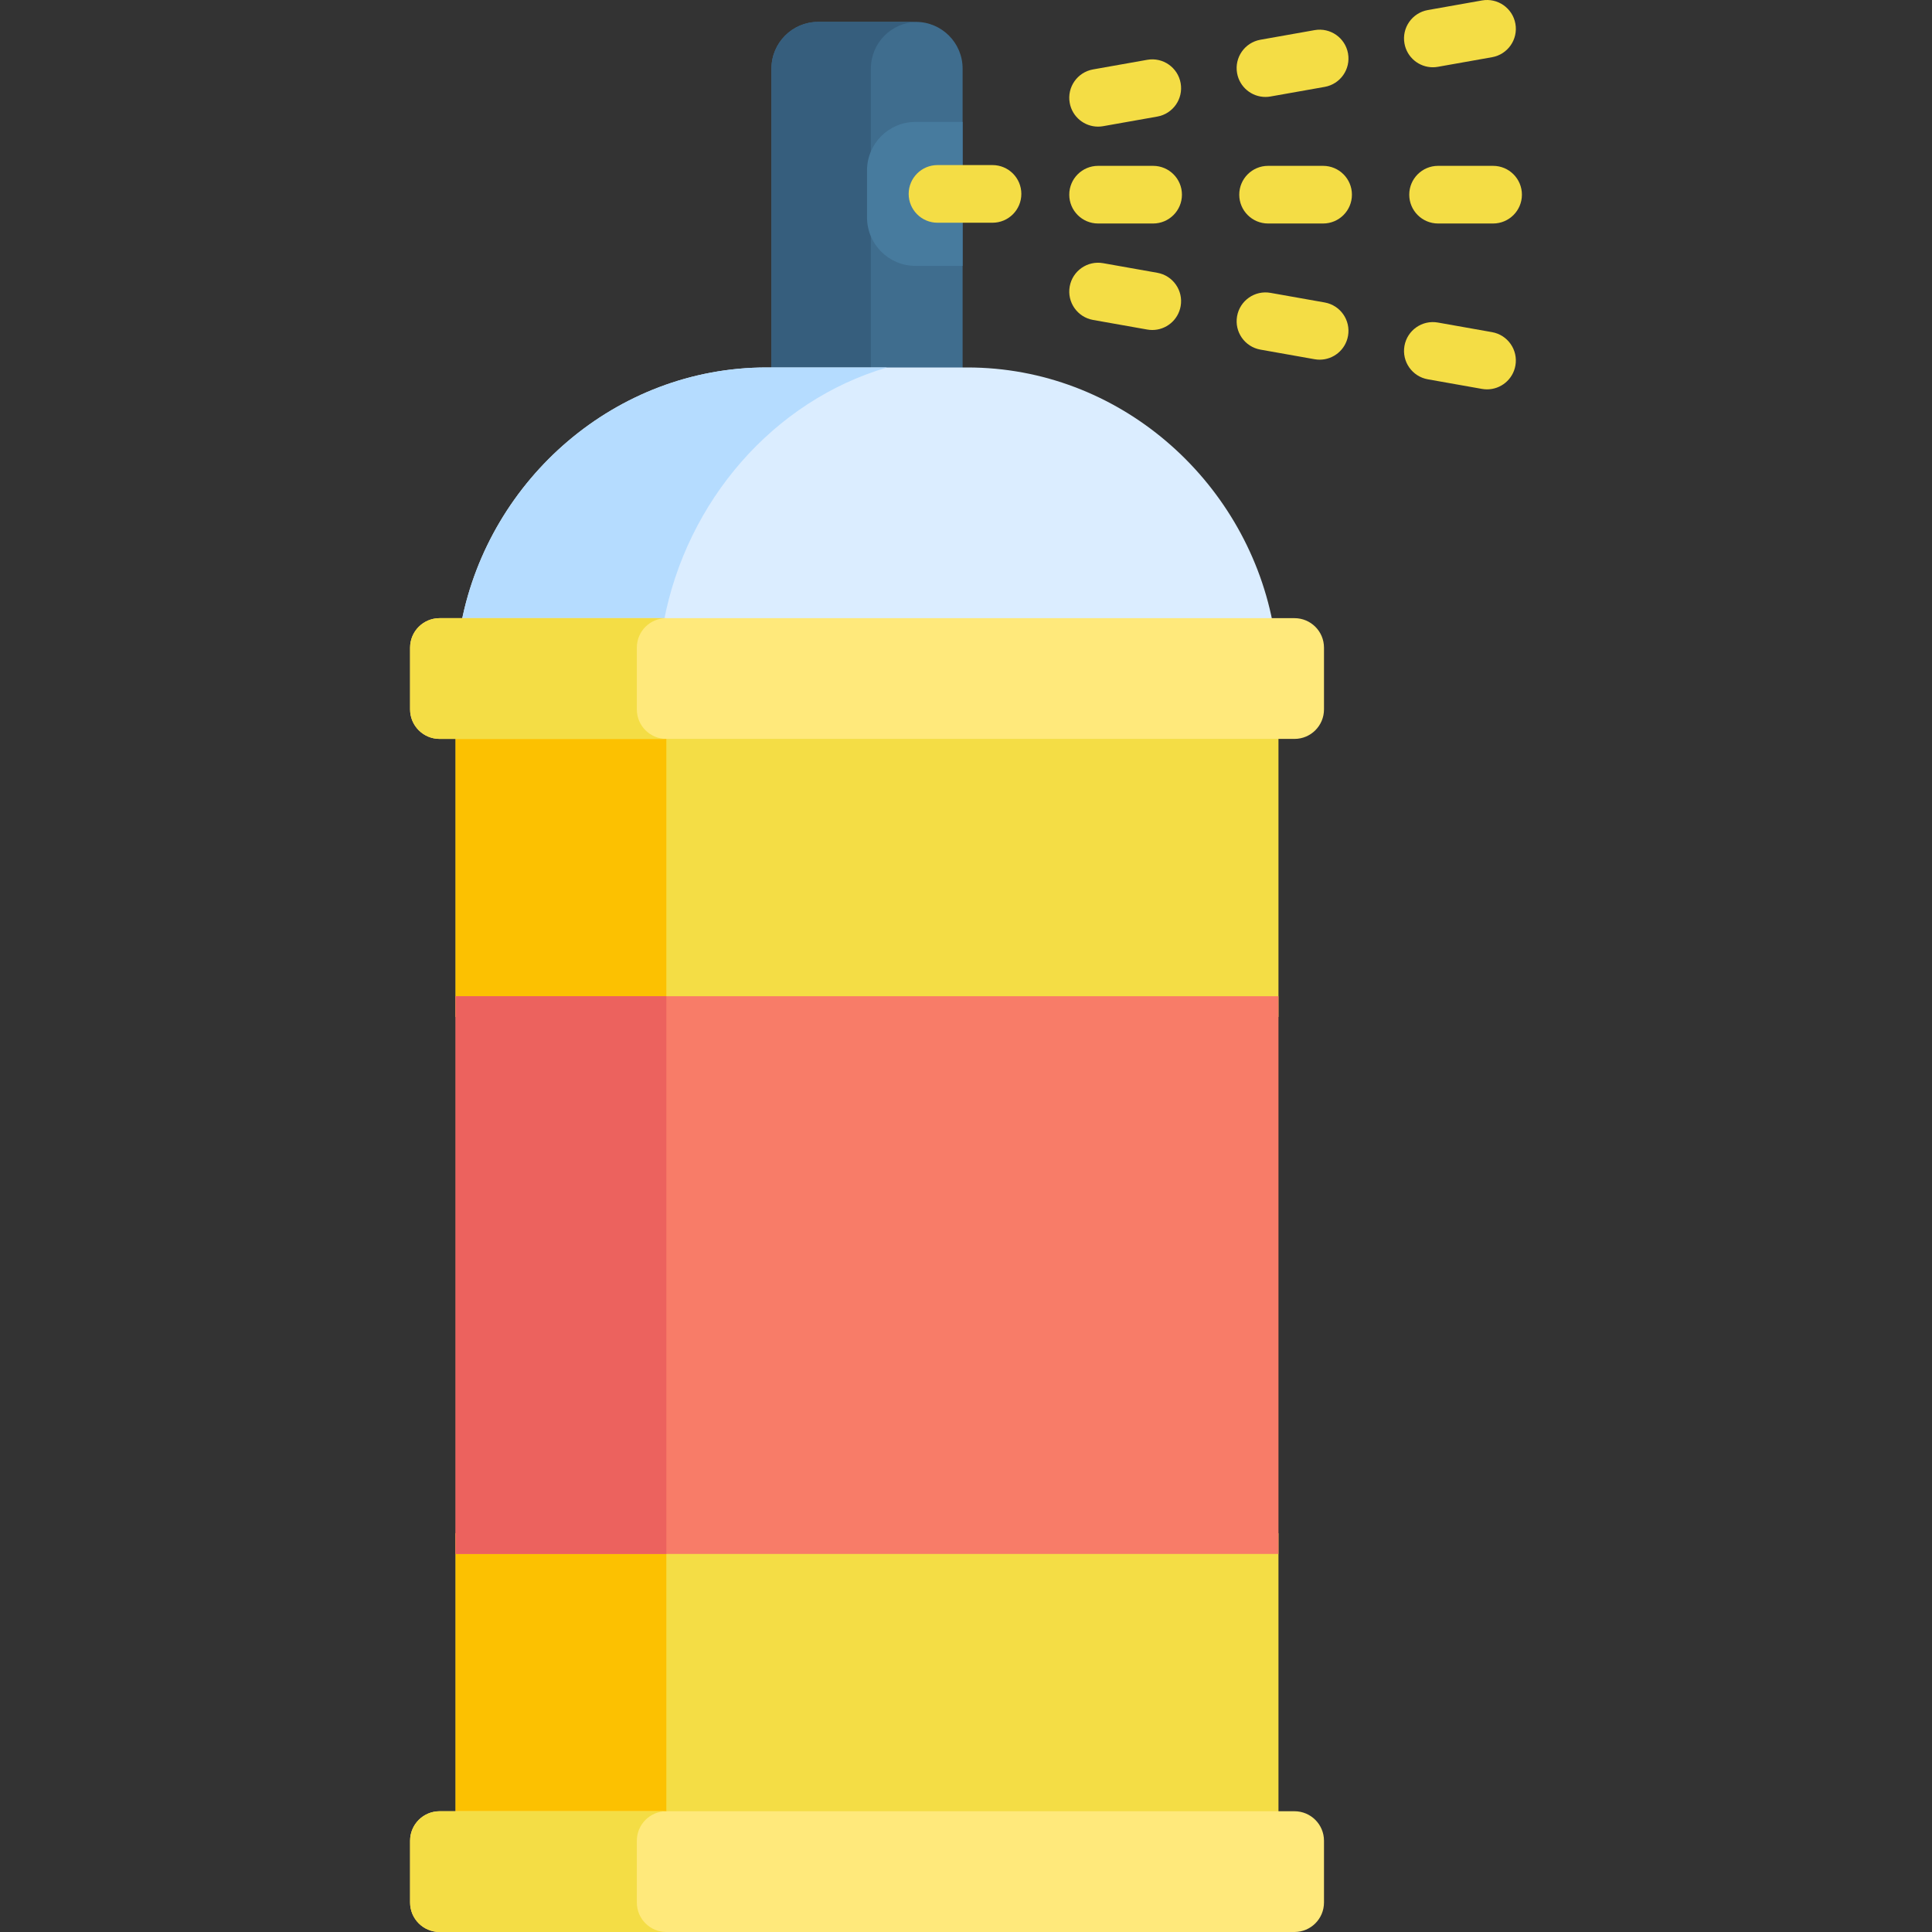 <svg id="Capa_1" enable-background="new 0 0 512 512" height="512" viewBox="0 0 512 512" width="512" xmlns="http://www.w3.org/2000/svg"><rect x="0" y="0" width="512" height="512" fill="#333333" stroke="none"/><g><path d="m242.726 5.801h-25.905c-6.835 0-12.377 5.541-12.377 12.377v81.241h50.658v-81.241c.001-6.835-5.54-12.377-12.376-12.377z" fill="#3f6d8e"/><path d="m242.947 5.813c-.074-.001-.147-.011-.222-.011h-25.905c-6.835 0-12.377 5.541-12.377 12.377v81.241h26.348v-81.241c.001-6.762 5.424-12.247 12.156-12.366z" fill="#365e7d"/><path d="m255.103 32.316h-12.526c-7.042 0-12.803 5.761-12.803 12.803v12.537c0 7.042 5.762 12.803 12.803 12.803h12.526z" fill="#477b9e"/><g><path d="m305.587 59.23h-14.582c-4.219 0-7.639-3.42-7.639-7.639s3.42-7.639 7.639-7.639h14.582c4.219 0 7.639 3.42 7.639 7.639s-3.421 7.639-7.639 7.639z" fill="#f4dd45"/></g><g><path d="m350.636 59.23h-14.582c-4.219 0-7.639-3.42-7.639-7.639s3.42-7.639 7.639-7.639h14.582c4.219 0 7.639 3.42 7.639 7.639s-3.42 7.639-7.639 7.639z" fill="#f4dd45"/></g><g><path d="m395.685 59.23h-14.581c-4.219 0-7.639-3.42-7.639-7.639s3.42-7.639 7.639-7.639h14.581c4.219 0 7.639 3.42 7.639 7.639s-3.42 7.639-7.639 7.639z" fill="#f4dd45"/></g><g><path d="m290.996 33.558c-3.634 0-6.856-2.603-7.513-6.307-.737-4.154 2.034-8.119 6.188-8.855l14.358-2.546c4.157-.736 8.119 2.034 8.855 6.188.737 4.154-2.034 8.119-6.188 8.855l-14.358 2.546c-.451.08-.9.119-1.342.119z" fill="#f4dd45"/></g><g><path d="m335.353 25.692c-3.634 0-6.856-2.603-7.513-6.307-.737-4.154 2.034-8.119 6.188-8.855l14.358-2.546c4.156-.736 8.119 2.034 8.855 6.188.737 4.154-2.034 8.119-6.188 8.855l-14.358 2.546c-.45.08-.899.119-1.342.119z" fill="#f4dd45"/></g><g><path d="m379.71 17.826c-3.634 0-6.856-2.603-7.513-6.307-.737-4.154 2.034-8.119 6.188-8.855l14.358-2.546c4.156-.736 8.119 2.034 8.855 6.188.737 4.154-2.034 8.119-6.188 8.855l-14.358 2.546c-.45.08-.899.119-1.342.119z" fill="#f4dd45"/></g><g><path d="m305.371 87.452c-.443 0-.892-.039-1.343-.119l-14.358-2.546c-4.154-.737-6.924-4.701-6.188-8.855s4.705-6.925 8.855-6.188l14.358 2.546c4.154.737 6.924 4.701 6.188 8.855-.656 3.703-3.878 6.307-7.512 6.307z" fill="#f4dd45"/></g><g><path d="m349.729 95.318c-.443 0-.891-.039-1.343-.119l-14.358-2.546c-4.154-.737-6.924-4.701-6.188-8.855s4.701-6.925 8.855-6.188l14.358 2.546c4.154.737 6.924 4.701 6.188 8.855-.656 3.703-3.878 6.307-7.512 6.307z" fill="#f4dd45"/></g><g><path d="m394.086 103.184c-.443 0-.892-.039-1.343-.119l-14.358-2.546c-4.154-.737-6.924-4.701-6.188-8.855s4.702-6.925 8.855-6.188l14.358 2.546c4.154.737 6.924 4.701 6.188 8.855-.656 3.703-3.878 6.307-7.512 6.307z" fill="#f4dd45"/></g><g><path d="m263.027 59.026h-14.581c-4.219 0-7.639-3.42-7.639-7.639s3.42-7.639 7.639-7.639h14.581c4.219 0 7.639 3.42 7.639 7.639s-3.42 7.639-7.639 7.639z" fill="#f4dd45"/></g><path d="m256.374 97.382h-53.201c-40.052 0-73.42 29.586-80.871 67.454h214.943c-7.451-37.868-40.819-67.454-80.871-67.454z" fill="#dbedff"/><path d="m235.089 97.382h-31.916c-40.052 0-73.42 29.586-80.871 67.454h53.591c6.055-32.195 29.229-58.667 59.196-67.454z" fill="#b5dcff"/><path d="m120.737 192.697h218.073v76.808h-218.073z" fill="#f4dd45"/><path d="m120.737 192.697h55.85v76.808h-55.85z" fill="#fcc101"/><path d="m120.737 406.312h218.073v77.68h-218.073z" fill="#f4dd45"/><path d="m120.737 406.312h55.85v77.68h-55.85z" fill="#fcc101"/><path d="m343.052 163.818h-226.557c-4.318 0-7.819 3.5-7.819 7.818v16.364c0 4.318 3.5 7.819 7.819 7.819h226.557c4.318 0 7.819-3.5 7.819-7.819v-16.364c0-4.318-3.501-7.818-7.819-7.818z" fill="#ffe97b"/><path d="m343.052 479.998h-226.557c-4.318 0-7.819 3.5-7.819 7.818v16.365c0 4.318 3.5 7.819 7.819 7.819h226.557c4.318 0 7.819-3.5 7.819-7.819v-16.365c0-4.317-3.501-7.818-7.819-7.818z" fill="#ffe97b"/><path d="m168.769 188v-16.364c0-4.318 3.501-7.819 7.819-7.819h-60.092c-4.318 0-7.819 3.501-7.819 7.819v16.364c0 4.318 3.501 7.819 7.819 7.819h60.092c-4.319 0-7.819-3.5-7.819-7.819z" fill="#f4dd45"/><path d="m168.769 504.181v-16.364c0-4.318 3.501-7.818 7.819-7.818h-60.092c-4.318 0-7.819 3.5-7.819 7.818v16.364c0 4.318 3.501 7.819 7.819 7.819h60.092c-4.319 0-7.819-3.5-7.819-7.819z" fill="#f4dd45"/><path d="m120.737 264.008h218.073v147.802h-218.073z" fill="#f87c68"/><path d="m120.737 264.008h55.85v147.802h-55.85z" fill="#ec625e"/></g></svg>